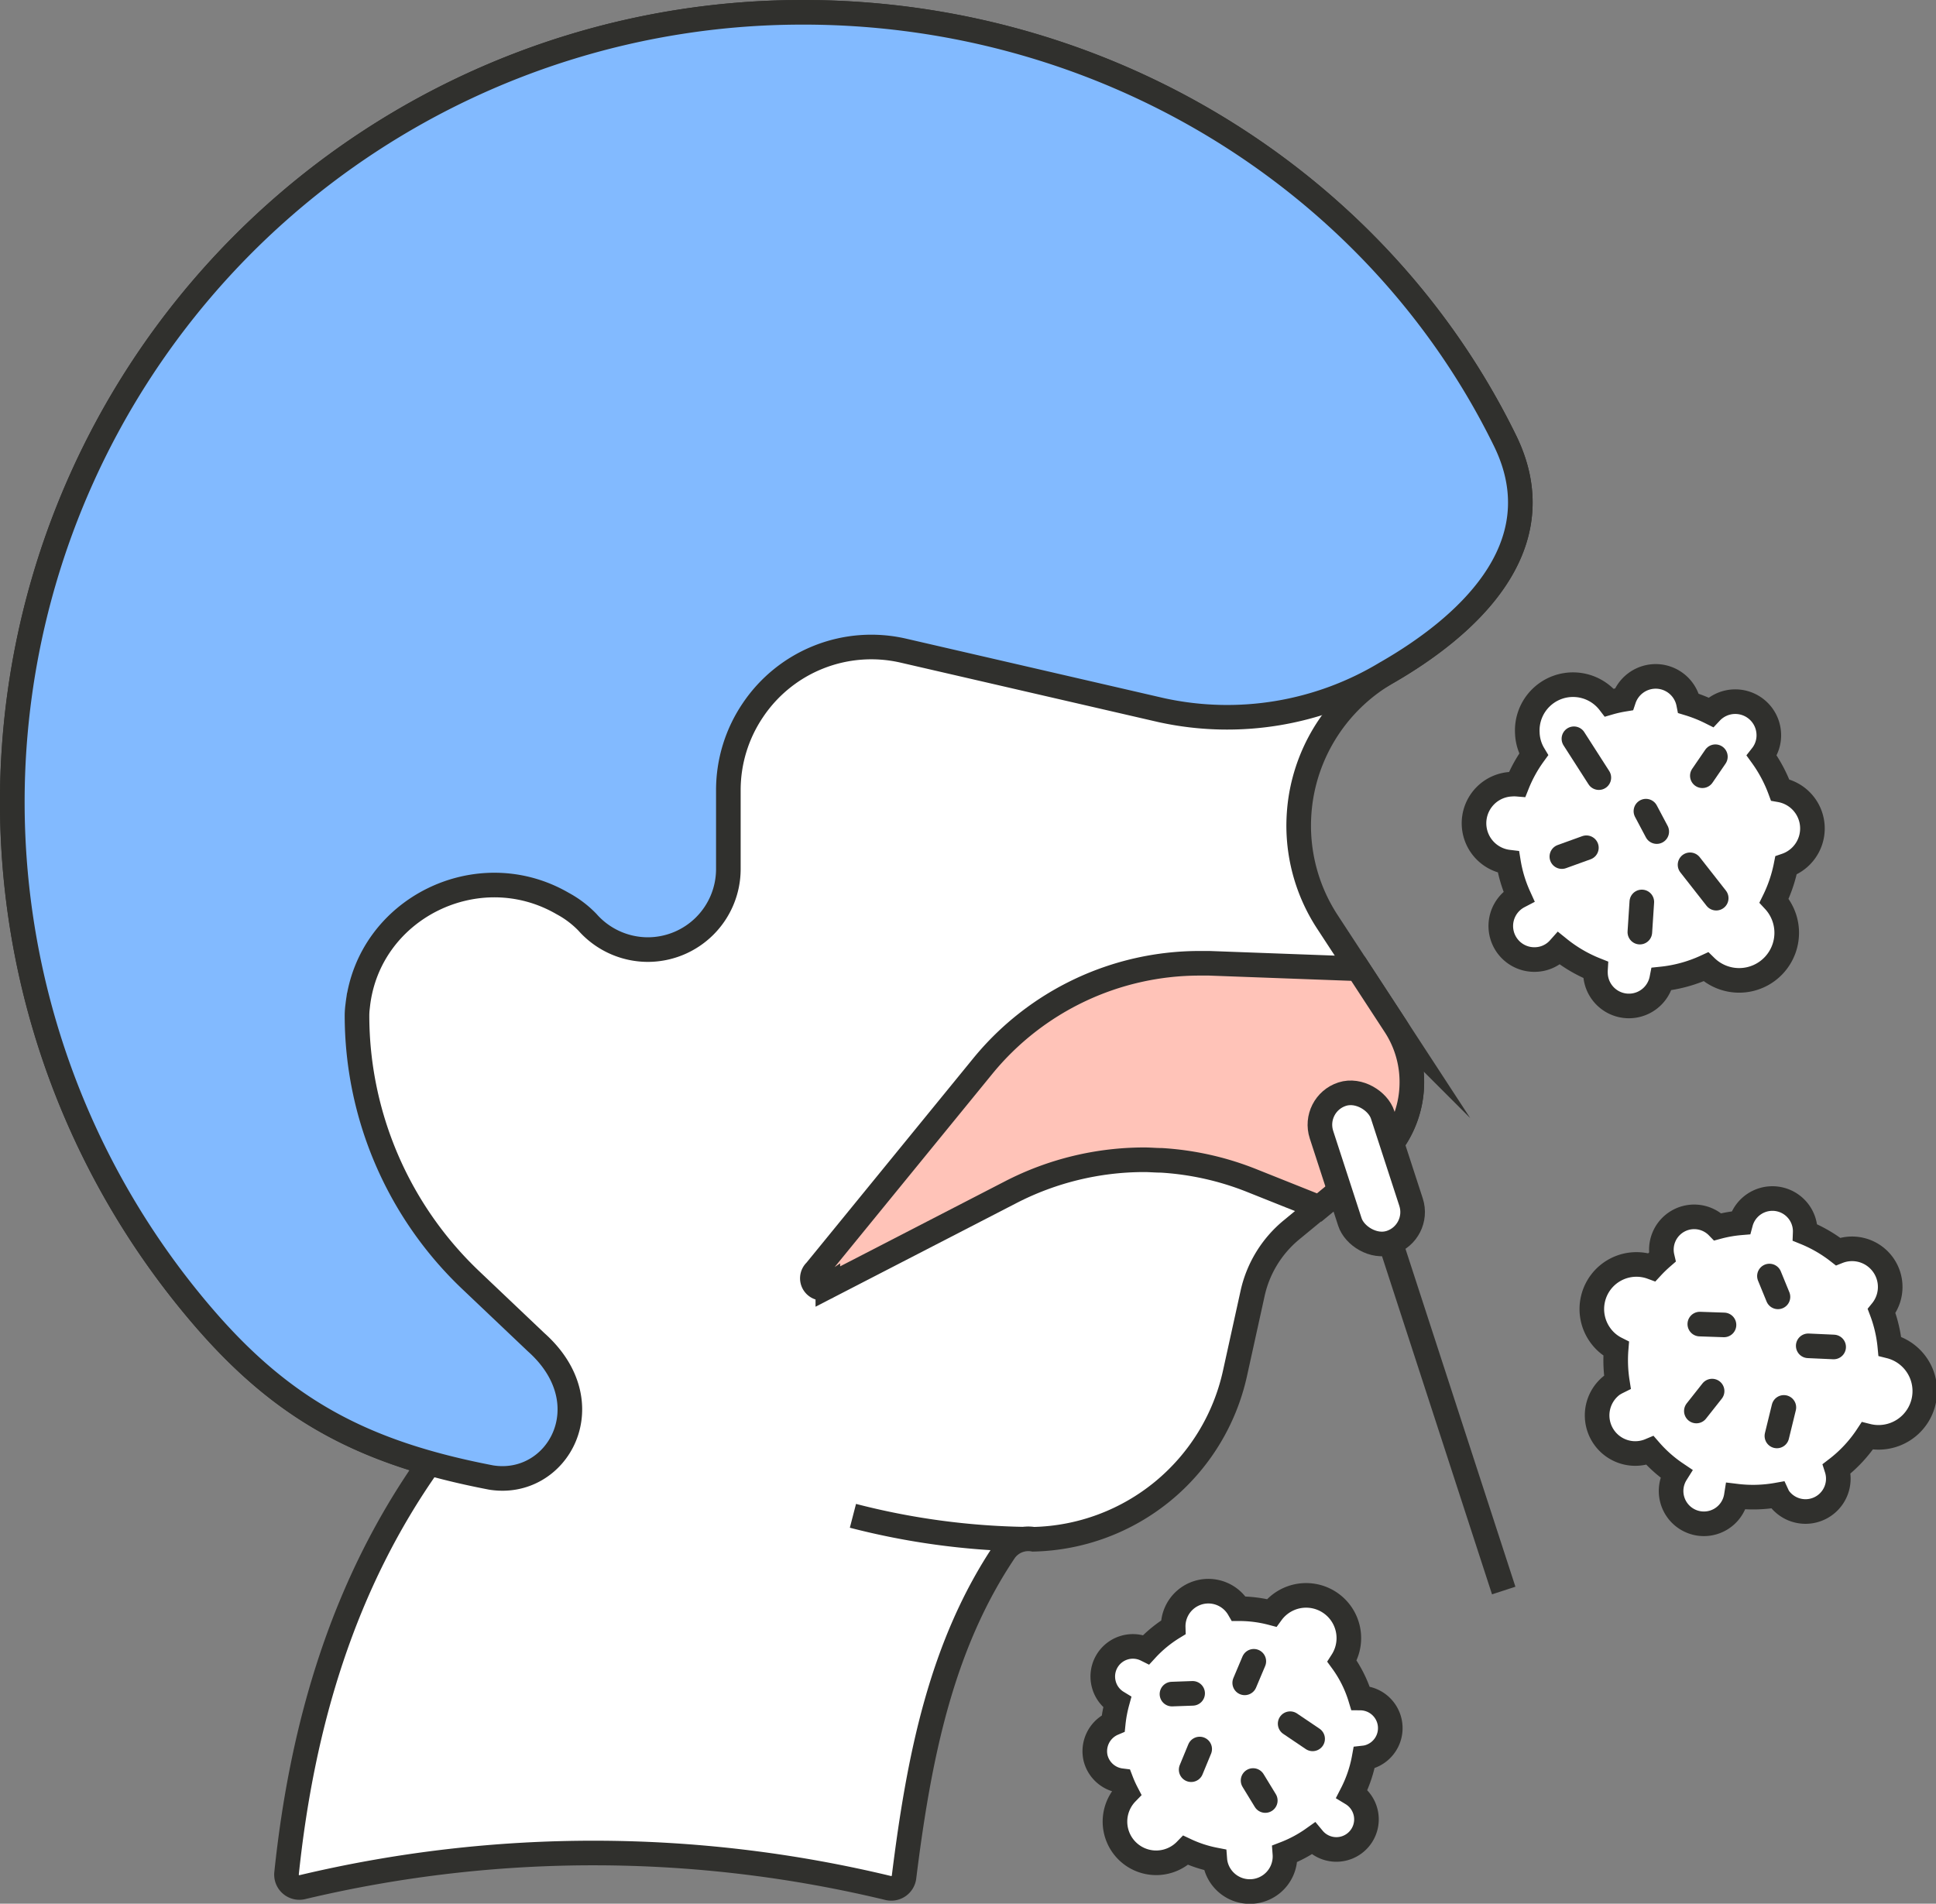 <svg xmlns="http://www.w3.org/2000/svg" viewBox="0 0 236.06 232.15"><rect x="0" y="0" width="236.06" height="232.15" fill="#808080" stroke="none"/><defs><style>.cls-1{fill:#fff;}.cls-1,.cls-2,.cls-3,.cls-4,.cls-5{stroke:#30302d;stroke-width:3px;}.cls-1,.cls-2,.cls-3,.cls-4{stroke-miterlimit:10;}.cls-2,.cls-5{fill:none;}.cls-3{fill:#82baff;}.cls-4{fill:#ffc3b8;}.cls-5{stroke-linecap:round;stroke-linejoin:round;}</style></defs><g id="Layer_2" data-name="Layer 2"><g id="Layer_1-2" data-name="Layer 1"><path class="cls-1" d="M36.88,230.13a1.57,1.57,0,0,1-1.94-1.68c1.92-18.35,7-35.32,17.39-50h0C40.92,175.21,32.86,170,24.8,160.63A96.31,96.31,0,0,1,96.58,1.51C134.4,1,168,22.05,183.51,53.74,190,67,178.19,76.78,169.14,82a21.61,21.61,0,0,0-10.57,15.61,22.46,22.46,0,0,0-.22,3.05,21.46,21.46,0,0,0,3.52,11.79l3.72,5.69,4.53,6.94a12.62,12.62,0,0,1-2.54,16.58l-6.73,5.54-3.4,2.8a13.91,13.91,0,0,0-4.73,7.78l-2.13,9.67A25.77,25.77,0,0,1,126,187.71a3.54,3.54,0,0,0-3.46,1.38c-7.76,11.52-10.48,25.1-12.31,39.81a1.57,1.57,0,0,1-1.92,1.34A153.42,153.42,0,0,0,36.88,230.13Z"/><path class="cls-2" d="M124.92,187.7A89.23,89.23,0,0,1,104,184.85"/><path class="cls-3" d="M169.14,82l-.11.06a37.48,37.48,0,0,1-27.43,4.54l-31.43-7.25a17.39,17.39,0,0,0-18.36,7.24h0a17.38,17.38,0,0,0-3,9.73V106A9.83,9.83,0,0,1,79,115.8h0a9.84,9.84,0,0,1-7.38-3.34h0a12.29,12.29,0,0,0-3-2.27c-10.32-6-23.67.56-25,12.41a9.6,9.6,0,0,0-.09,1.22h0a44.55,44.55,0,0,0,13.9,32.32l7.94,7.54c8.4,7.48,2.61,17.8-5.49,16.5-15.62-3-25.34-8.25-35.07-19.55A96.31,96.31,0,0,1,96.58,1.51C134.4,1,168,22.05,183.51,53.74,190,67,178.19,76.78,169.14,82Z"/><path class="cls-4" d="M172.15,132a12.63,12.63,0,0,1-4.57,9.71l-6.73,5.54-8.24-3.29a35.4,35.4,0,0,0-11-2.46c-.7,0-1.39-.07-2.1-.07a35.54,35.54,0,0,0-16.26,3.95l-22.31,11.51A1.21,1.21,0,0,1,99.44,155l20.4-25a34.14,34.14,0,0,1,26.42-12.53l1.19,0,18.14.67,4.53,6.94A12.6,12.6,0,0,1,172.15,132Z"/><line class="cls-2" x1="168.1" y1="147.08" x2="183.35" y2="193.96"/><rect class="cls-1" x="162.68" y="132.95" width="7.84" height="19.04" rx="3.92" transform="translate(-35.91 58.54) rotate(-18.02)"/><path class="cls-1" d="M201.65,82.49A4.1,4.1,0,0,0,198,85.28a15.11,15.11,0,0,0-1.77.4,5.58,5.58,0,0,0-10,3.71A5.45,5.45,0,0,0,187,92,16.78,16.78,0,0,0,185,95.63a4.54,4.54,0,0,0-.74,0,4.77,4.77,0,0,0-.33,9.5,16.53,16.53,0,0,0,1.26,4.17,4.09,4.09,0,0,0,2.09,7.71,4,4,0,0,0,2.83-1.34,17.22,17.22,0,0,0,4.43,2.59,4.34,4.34,0,0,0,0,.51,4.08,4.08,0,0,0,8.08.61A17.06,17.06,0,0,0,208,117.9a5.8,5.8,0,0,0,9.85-4.43,5.76,5.76,0,0,0-1.53-3.64,17.36,17.36,0,0,0,1.45-4.29,4.77,4.77,0,0,0-.72-9.21,17.48,17.48,0,0,0-2.23-4.18,4,4,0,0,0,.85-2.7,4.09,4.09,0,0,0-7.07-2.59,17.2,17.2,0,0,0-2.71-1.08A4.09,4.09,0,0,0,201.65,82.49Z"/><line class="cls-5" x1="191.91" y1="90.09" x2="194.95" y2="94.83"/><line class="cls-5" x1="209.26" y1="109.53" x2="206.07" y2="105.46"/><line class="cls-5" x1="200.19" y1="109.99" x2="199.95" y2="113.67"/><line class="cls-5" x1="193.43" y1="103.38" x2="190.44" y2="104.46"/><line class="cls-5" x1="207.57" y1="94.6" x2="209.16" y2="92.28"/><line class="cls-5" x1="202.01" y1="101.41" x2="200.69" y2="98.92"/><path class="cls-1" d="M133.59,214.41a3.68,3.68,0,0,0,3.11,2.74,14.36,14.36,0,0,0,.67,1.49,5,5,0,0,0,7.21,7,15.06,15.06,0,0,0,3.55,1.16,3.79,3.79,0,0,0,.11.66,4.29,4.29,0,0,0,8.43-1.4,15.65,15.65,0,0,0,3.45-1.85,3.67,3.67,0,1,0,4.73-5.48,15.71,15.71,0,0,0,1.48-4.36,3.54,3.54,0,0,0,.45-.08,3.67,3.67,0,0,0-.9-7.22,15,15,0,0,0-2.24-4.49,5.21,5.21,0,0,0-8.59-5.89,15.46,15.46,0,0,0-4-.51,4.29,4.29,0,0,0-8,2.28,15.34,15.34,0,0,0-3.28,2.7,3.67,3.67,0,0,0-5.19,4.2,3.65,3.65,0,0,0,1.64,2.23,16,16,0,0,0-.48,2.57A3.69,3.69,0,0,0,133.59,214.41Z"/><line class="cls-5" x1="145.24" y1="215.81" x2="146.28" y2="213.29"/><line class="cls-5" x1="152.88" y1="202.59" x2="151.77" y2="205.22"/><line class="cls-5" x1="157.31" y1="210.2" x2="160.05" y2="212.05"/><line class="cls-5" x1="152.79" y1="217.13" x2="154.28" y2="219.57"/><line class="cls-5" x1="145.42" y1="206.5" x2="142.9" y2="206.59"/><path class="cls-1" d="M204.29,149.11a4,4,0,0,0-1.61,4.19,16.42,16.42,0,0,0-1.27,1.23,5.44,5.44,0,0,0-6.35,8.2,5.31,5.31,0,0,0,2,1.75,17.16,17.16,0,0,0,.15,4.05,5.54,5.54,0,0,0-.62.36,4.65,4.65,0,0,0,4.6,8,16.23,16.23,0,0,0,3.18,2.81,4,4,0,1,0,7.34,2.75,16.79,16.79,0,0,0,5-.14,2.67,2.67,0,0,0,.25.43,4,4,0,0,0,7-3.63,16.48,16.48,0,0,0,3.72-4,5.64,5.64,0,0,0,2.75-10.94,16.61,16.61,0,0,0-1-4.29,4.65,4.65,0,0,0-5.32-7.26,16.79,16.79,0,0,0-4-2.31,4,4,0,0,0-7.86-1.19,15.79,15.79,0,0,0-2.8.49A4,4,0,0,0,204.29,149.11Z"/><line class="cls-5" x1="207.26" y1="161.47" x2="210.21" y2="161.57"/><line class="cls-5" x1="223.58" y1="164.26" x2="220.48" y2="164.12"/><line class="cls-5" x1="217.51" y1="171.63" x2="216.66" y2="175.11"/><line class="cls-5" x1="208.76" y1="169.64" x2="206.84" y2="172.07"/><line class="cls-5" x1="216.79" y1="158.15" x2="215.75" y2="155.61"/></g></g></svg>
